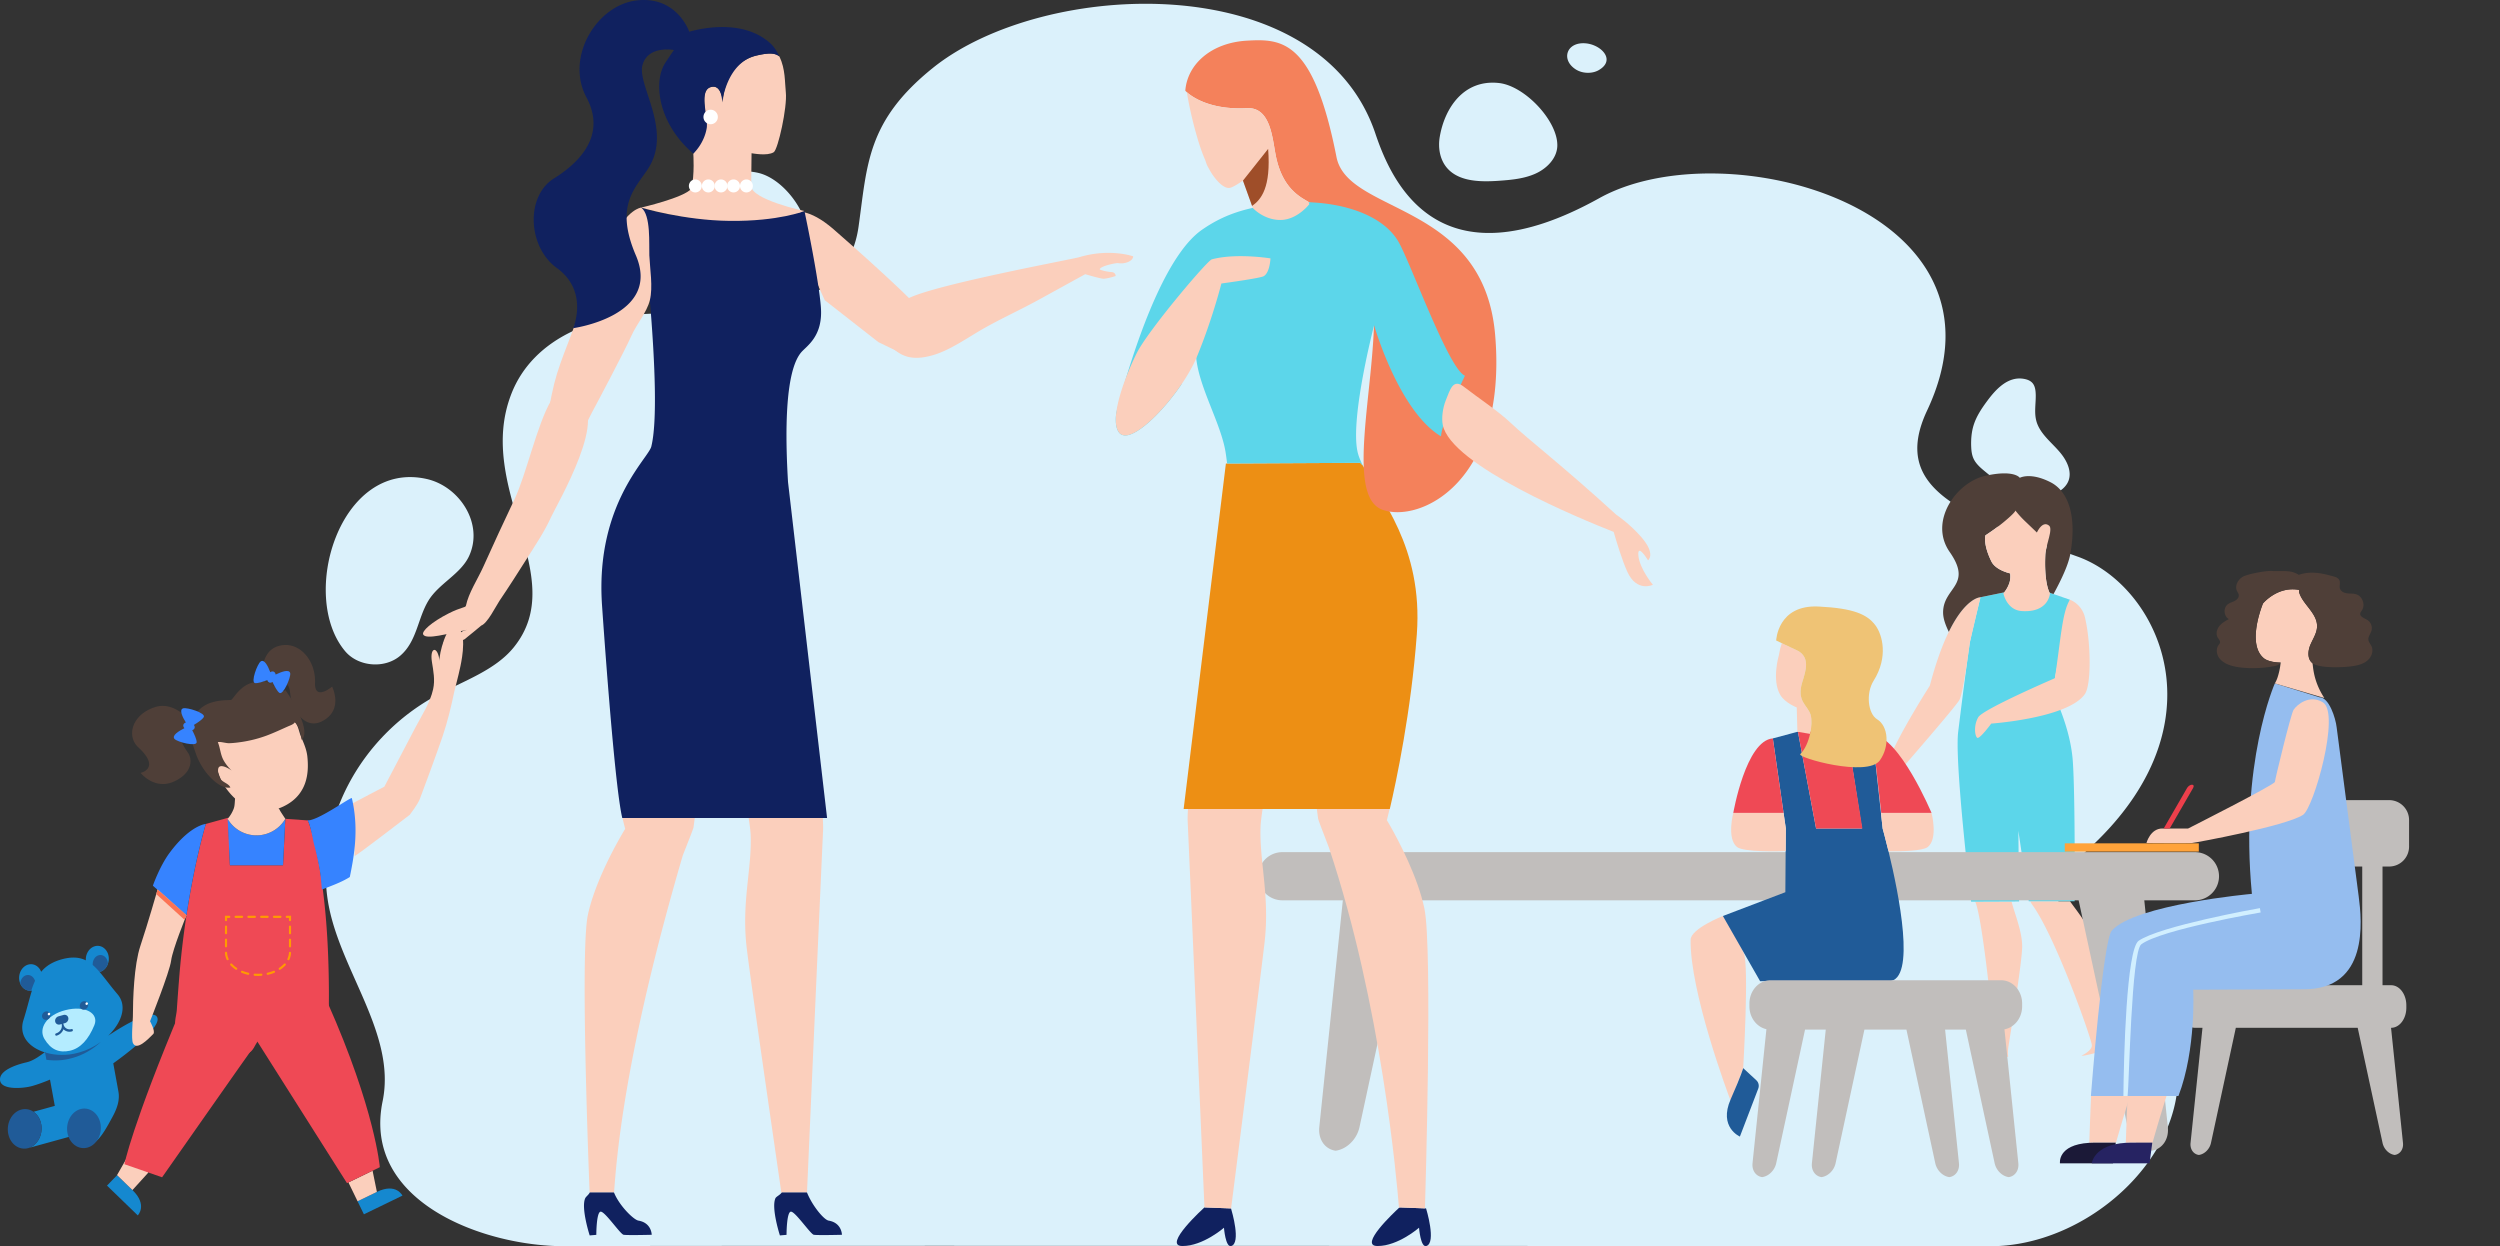 <svg xmlns="http://www.w3.org/2000/svg" width="660" height="329" viewBox="0 0 660 329">
    <rect x="0" y="0" width="660" height="329" fill="#333333" stroke="none"/>
    <defs>
        <linearGradient id="a" x1=".003%" x2="99.998%" y1="50%" y2="50%">
            <stop offset="0%" stop-color="#FBCFBC"/>
            <stop offset="100%" stop-color="#FBCFBC"/>
        </linearGradient>
        <linearGradient id="b" x1=".003%" x2="99.998%" y1="50%" y2="50%">
            <stop offset="0%" stop-color="#FBCFBC"/>
            <stop offset="100%" stop-color="#FBCFBC"/>
        </linearGradient>
        <linearGradient id="c" x1=".003%" x2="99.998%" y1="50%" y2="50%">
            <stop offset="0%" stop-color="#FBCFBC"/>
            <stop offset="100%" stop-color="#FBCFBC"/>
        </linearGradient>
        <linearGradient id="d" x1=".003%" x2="99.998%" y1="50%" y2="50%">
            <stop offset="0%" stop-color="#FBCFBC"/>
            <stop offset="100%" stop-color="#FBCFBC"/>
        </linearGradient>
        <linearGradient id="e" x1=".003%" x2="99.998%" y1="50%" y2="50%">
            <stop offset="0%" stop-color="#FBCFBC"/>
            <stop offset="100%" stop-color="#FBCFBC"/>
        </linearGradient>
        <linearGradient id="f" x1=".003%" x2="99.998%" y1="50%" y2="50%">
            <stop offset="0%" stop-color="#FBCFBC"/>
            <stop offset="100%" stop-color="#FBCFBC"/>
        </linearGradient>
        <linearGradient id="g" x1=".003%" x2="99.998%" y1="50%" y2="50%">
            <stop offset="0%" stop-color="#FBCFBC"/>
            <stop offset="100%" stop-color="#FBCFBC"/>
        </linearGradient>
        <linearGradient id="h" x1=".003%" x2="99.998%" y1="50%" y2="50%">
            <stop offset="0%" stop-color="#FBCFBC"/>
            <stop offset="100%" stop-color="#FBCFBC"/>
        </linearGradient>
        <linearGradient id="i" x1=".003%" x2="99.998%" y1="50%" y2="50%">
            <stop offset="0%" stop-color="#FBCFBC"/>
            <stop offset="100%" stop-color="#FBCFBC"/>
        </linearGradient>
        <linearGradient id="j" x1=".003%" x2="99.998%" y1="50%" y2="50%">
            <stop offset="0%" stop-color="#FBCFBC"/>
            <stop offset="100%" stop-color="#FBCFBC"/>
        </linearGradient>
        <linearGradient id="k" x1=".003%" x2="99.998%" y1="50%" y2="50%">
            <stop offset="0%" stop-color="#FBCFBC"/>
            <stop offset="100%" stop-color="#FBCFBC"/>
        </linearGradient>
        <linearGradient id="l" x1=".003%" x2="99.998%" y1="50%" y2="50%">
            <stop offset="0%" stop-color="#FBCFBC"/>
            <stop offset="100%" stop-color="#FBCFBC"/>
        </linearGradient>
        <linearGradient id="m" x1=".003%" x2="99.998%" y1="50%" y2="50%">
            <stop offset="0%" stop-color="#FBCFBC"/>
            <stop offset="100%" stop-color="#FBCFBC"/>
        </linearGradient>
        <linearGradient id="n" x1=".003%" x2="99.998%" y1="50%" y2="50%">
            <stop offset="0%" stop-color="#FBCFBC"/>
            <stop offset="100%" stop-color="#FBCFBC"/>
        </linearGradient>
        <linearGradient id="o" x1=".003%" x2="99.998%" y1="50%" y2="50%">
            <stop offset="0%" stop-color="#FBCFBC"/>
            <stop offset="100%" stop-color="#FBCFBC"/>
        </linearGradient>
        <linearGradient id="p" x1=".003%" x2="99.998%" y1="50%" y2="50%">
            <stop offset="0%" stop-color="#FBCFBC"/>
            <stop offset="100%" stop-color="#FBCFBC"/>
        </linearGradient>
        <linearGradient id="q" x1=".003%" x2="99.998%" y1="50%" y2="50%">
            <stop offset="0%" stop-color="#FBCFBC"/>
            <stop offset="100%" stop-color="#FBCFBC"/>
        </linearGradient>
        <linearGradient id="r" x1=".003%" x2="99.998%" y1="50%" y2="50%">
            <stop offset="0%" stop-color="#FBCFBC"/>
            <stop offset="100%" stop-color="#FBCFBC"/>
        </linearGradient>
        <linearGradient id="s" x1=".003%" x2="99.998%" y1="50%" y2="50%">
            <stop offset="0%" stop-color="#FBCFBC"/>
            <stop offset="100%" stop-color="#FBCFBC"/>
        </linearGradient>
        <linearGradient id="t" x1=".003%" x2="99.998%" y1="50%" y2="50%">
            <stop offset="0%" stop-color="#FBCFBC"/>
            <stop offset="100%" stop-color="#FBCFBC"/>
        </linearGradient>
        <linearGradient id="u" x1=".003%" x2="99.998%" y1="50%" y2="50%">
            <stop offset="0%" stop-color="#FBCFBC"/>
            <stop offset="100%" stop-color="#FBCFBC"/>
        </linearGradient>
        <linearGradient id="v" x1=".003%" x2="99.998%" y1="50%" y2="50%">
            <stop offset="0%" stop-color="#FBCFBC"/>
            <stop offset="100%" stop-color="#FBCFBC"/>
        </linearGradient>
        <linearGradient id="w" x1=".003%" x2="99.998%" y1="50%" y2="50%">
            <stop offset="0%" stop-color="#FBCFBC"/>
            <stop offset="100%" stop-color="#FBCFBC"/>
        </linearGradient>
        <linearGradient id="x" x1=".003%" x2="99.998%" y1="50%" y2="50%">
            <stop offset="0%" stop-color="#FBCFBC"/>
            <stop offset="100%" stop-color="#FBCFBC"/>
        </linearGradient>
        <linearGradient id="y" x1=".003%" x2="99.998%" y1="50%" y2="50%">
            <stop offset="0%" stop-color="#FBCFBC"/>
            <stop offset="100%" stop-color="#FBCFBC"/>
        </linearGradient>
        <linearGradient id="z" x1=".003%" x2="99.998%" y1="50%" y2="50%">
            <stop offset="0%" stop-color="#FBCFBC"/>
            <stop offset="100%" stop-color="#FBCFBC"/>
        </linearGradient>
        <linearGradient id="A" x1=".003%" x2="99.998%" y1="50%" y2="50%">
            <stop offset="0%" stop-color="#FBCFBC"/>
            <stop offset="100%" stop-color="#FBCFBC"/>
        </linearGradient>
        <linearGradient id="B" x1=".003%" x2="99.998%" y1="50%" y2="50%">
            <stop offset="0%" stop-color="#FBCFBC"/>
            <stop offset="100%" stop-color="#FBCFBC"/>
        </linearGradient>
        <linearGradient id="C" x1=".003%" x2="99.998%" y1="50%" y2="50%">
            <stop offset="0%" stop-color="#FBCFBC"/>
            <stop offset="100%" stop-color="#FBCFBC"/>
        </linearGradient>
        <linearGradient id="D" x1=".003%" x2="99.998%" y1="50%" y2="50%">
            <stop offset="0%" stop-color="#FBCFBC"/>
            <stop offset="100%" stop-color="#FBCFBC"/>
        </linearGradient>
        <linearGradient id="E" x1=".003%" x2="99.998%" y1="50%" y2="50%">
            <stop offset="0%" stop-color="#FBCFBC"/>
            <stop offset="100%" stop-color="#FBCFBC"/>
        </linearGradient>
    </defs>
    <g fill="none" fill-rule="evenodd">
        <path fill="#DBF1FB" d="M105.63 173.138c-4.097 3.466-11.034 2.892-14.491-1.196-12.325-14.578-1.434-50.676 21.524-45.484 8.61 1.948 15.085 11.746 11.198 20.287-2.185 4.801-7.983 7.276-10.747 11.81-2.856 4.689-3.053 10.835-7.485 14.583m438.97-52.73c1.33 1.883 2.293 4.297 1.505 6.458-.56 1.54-1.93 2.68-3.432 3.362-3.141 1.428-6.876 1.09-10.08-.192-3.203-1.283-5.97-3.428-8.62-5.622-1.166-.965-2.355-1.993-2.974-3.367-.446-.99-.564-2.091-.605-3.174-.069-1.893.081-3.809.644-5.62.738-2.372 2.154-4.477 3.642-6.477 2.22-2.986 5.4-6.478 9.589-5.762 2.558.438 3.12 1.88 3.168 4.249.052 2.613-.571 5.143.425 7.682 1.312 3.344 4.695 5.573 6.737 8.463M422.042 18.528c-1.17.667-2.671.842-4.048.574a5.764 5.764 0 0 1-1.995-.779c-4-2.56-2.444-7.334 2.642-6.88 4.102.367 8.045 4.44 3.4 7.085m-10.922 20.23c-.197 3.074-2.713 5.691-5.679 7.049-2.964 1.357-6.338 1.68-9.632 1.912-4.756.338-10.2.294-13.428-2.98-2.226-2.258-2.8-5.603-2.282-8.63 1.297-7.597 6.327-15.217 15.632-14.19 6.948.766 15.806 10.32 15.389 16.838m-211.03 6.863c-11.87-2.649-15.65 9.634-15.215 18.375.084 1.702.185 3.46.984 4.982 1.132 2.156 3.504 3.482 5.916 4.17 3.907 1.114 8.115.85 12.097.017 2.538-.531 5.14-1.354 6.94-3.152 7.277-7.262-1.866-22.416-10.722-24.392m-50.488 283.377c-21.723.21-54.076-11.675-48.591-38.266 3.716-18.023-11.691-34.946-14.483-53.102-3.218-20.921 8.545-43.095 28.636-53.984 7.158-3.878 15.514-6.646 20.446-12.72 15.21-18.729-10.375-41.991-.583-67.013 5.623-14.367 22.241-22.364 44.33-20.992 22.683 1.41 44.433-2.728 47.297-23.045 2.315-16.424 2.155-27.908 19.654-41.966 29.246-23.497 102.02-26.621 116.8 17.369 4.282 12.743 16.582 40.679 59.12 17.028 33.122-18.414 111.584 2.839 86.538 56.053-9.875 20.98 9.527 27.754 39.739 38.591 22.539 8.084 41.441 48.714-4.766 83.524-6.617 4.985 8.879 19.165 15.331 24.322 37.178 29.715 2.196 73.387-32.66 74.201 0 0-355.085-.215-376.808 0"/>
        <path fill="url(#a)" d="M556.205 277.136c-.501.15-5.067 1.5-6.377 1.57a11.19 11.19 0 0 0-.364.025c1.22-.616 2.86-1.664 2.786-2.806-.12-1.779-9.23-27.612-15.388-36.588a27.78 27.78 0 0 0-.35-.496 6.694 6.694 0 0 1-.529-.903h10.499c.164.233.34.478.525.73l.493.669c1.746 2.36 3.99 5.347 4.827 8.233 1.149 3.958 2.743 24.117 3.19 27.035.158 1.033.42 1.876.688 2.531"/>
        <path fill="url(#b)" d="M530.218 276.393a9.978 9.978 0 0 0-.06 2.591c-.569.052-5.725.51-7.108.332-.132-.015-.26-.03-.387-.043 1.458-.37 3.483-1.082 3.754-2.209.397-1.654-2.529-30.483-4.526-37.727-.068-.25-.136-.473-.202-.67a4.755 4.755 0 0 0-.255-.622l-.004-.012 9.626-.034c.048.211.109.434.174.668.059.214.125.439.194.67.872 2.902 2.447 7.094 2.432 10.557-.02 4.066-3.208 23.577-3.638 26.499"/>
        <path fill="#5CD6EA" d="M547.707 237.939h-12.114l-2.744-18.614.188 18.666-1.642.008-8.454.035-2.567.011s-1.636-13.64-2.69-26.128a539.47 539.47 0 0 1-.267-3.305c-.513-6.698-.79-12.647-.46-15.376a2008.764 2008.764 0 0 1 2.322-18.196v-.001c.383-2.877.685-5.055.789-5.564v-.009c.602-2.931 2.55-10.86 2.76-11.717l.014-.054.003-.014.002-.008 6.27-1.29.254-.053h11.314l.407.14 1.035.36 4.34 1.503-4.551 23.69-.11.58s.25.477.646 1.326a59.41 59.41 0 0 1 1.877 4.52c1.253 3.398 2.569 7.909 2.892 12.496.66 9.336.486 36.994.486 36.994"/>
        <path fill="url(#c)" d="M550.417 183.22c-4.408 6.388-24.731 7.809-24.731 7.809s-1.311 1.794-2.4 2.91c-.567.579-1.071.974-1.302.84a.594.594 0 0 1-.085-.079c-.001-.003-.005-.005-.005-.007-.569-.665-.84-3.265.368-5.34 1.25-2.146 20.226-10.304 20.226-10.304 1.558-10.326 1.937-17.538 3.978-20.716 0 0 1.381.47 2.557 1.858a6.697 6.697 0 0 1 1.411 2.827c1.598 6.75 1.685 17.735-.017 20.202"/>
        <path fill="url(#d)" d="M522.847 157.673l-.001.008-.005.014-.012.054-2.76 11.717-.001.01a298.15 298.15 0 0 1-.79 5.563c-.597 3.948-1.408 8.713-1.979 9.724a6.124 6.124 0 0 1-.355.525c-2.344 3.206-13.833 16.419-13.833 16.419v6.61s-3.158.485-4.182 0c-2.155-1.018-.841-6.215-.287-7.66 2.595-6.79 10.829-19.636 10.829-19.636 1.643-6.267 3.366-10.852 5.009-14.206 4.484-9.158 8.367-9.142 8.367-9.142"/>
        <path fill="#4F3F38" d="M546.56 146.266c-.472 2.646-2.159 6.405-4.433 10.564l-1.035-.36c-.339-.646-1.42-3.258-1.13-9.91.117-2.664 2.114-6.861 1-7.789-1.776-1.473-3.22 1.813-3.22 1.813s-1.433-1.382-3.074-2.942c-1.638-1.56-2.595-2.867-2.595-2.867 0 .038-.018.514-3.174 3.118-2.1 1.734-4.75 3.447-4.75 3.447s-.68 2.303 1.59 6.9c1.145 2.321 4.933 3.134 4.933 3.134s.208 1.225-.175 2.45a8.059 8.059 0 0 1-1.38 2.558l-6.27 1.291s-3.883-.017-8.367 9.142c-.802-1.71-1.53-3.46-1.502-5.248.102-6.57 7.89-7.021 1.742-15.841-5.604-8.039 1.715-18.4 9.396-20.11 7.68-1.711 9.111.529 9.111.529s2.742-1.556 8.072 1.144c4.877 2.471 7.003 9.165 5.26 18.977"/>
        <path fill="url(#e)" d="M541.092 156.47c.062.118.1.17.1.17s-.273 5.162-7.448 4.681c-4.007-.268-4.85-4.68-4.85-4.68s.086-.092.223-.259a8.064 8.064 0 0 0 1.38-2.558c.383-1.225.174-2.45.174-2.45s-3.787-.813-4.931-3.134c-2.27-4.598-1.591-6.9-1.591-6.9s2.65-1.713 4.75-3.447c3.156-2.604 3.174-3.08 3.174-3.118 0 0 .957 1.306 2.596 2.867 1.64 1.56 3.072 2.942 3.072 2.942s1.445-3.286 3.221-1.813c1.114.928-.884 5.126-1 7.789-.29 6.652.791 9.264 1.13 9.91"/>
        <path fill="#C1BEBC" d="M585.822 231.325a6.349 6.349 0 0 1-1.863 4.499 6.347 6.347 0 0 1-4.498 1.862h-13.369l6.218 59.875c.001.012.002.02.001.033.325 3.235-1.523 5.805-4.31 6.195-2.917-.39-5.583-2.96-6.297-6.195l-12.946-59.908H371.845l-12.947 59.908c-.715 3.235-3.382 5.805-6.296 6.195-2.788-.39-4.635-2.96-4.311-6.195a.066.066 0 0 1 .001-.033l6.216-59.875h-15.97a6.362 6.362 0 0 1-4.497-10.858 6.34 6.34 0 0 1 4.497-1.863H579.46a6.36 6.36 0 0 1 6.36 6.36"/>
        <path fill="#C1BEBC" d="M604.933 260.099h18.697v-31.335h-18.697v31.335zm25.802-31.335a5.26 5.26 0 0 0 5.26-5.26v-7.008a5.261 5.261 0 0 0-5.26-5.262h-31.387a5.26 5.26 0 0 0-5.26 5.262v7.007a5.26 5.26 0 0 0 5.26 5.26h.23V260.1H579.53c-2.22 0-4.019 2.372-4.019 5.305v.633c0 2.932 1.8 5.305 4.019 5.305h1.926l-3.152 30.398c-.002.007-.003.011-.002.017-.164 1.647.774 2.956 2.191 3.155 1.482-.2 2.836-1.508 3.2-3.155l6.564-30.415h32.176l6.565 30.415c.363 1.647 1.717 2.956 3.199 3.155 1.416-.2 2.356-1.508 2.191-3.155.002-.006 0-.01 0-.017l-3.153-30.398h.019c2.22 0 4.018-2.373 4.018-5.305v-.633c0-2.933-1.798-5.305-4.018-5.305h-2.269v-31.335h1.75z"/>
        <path fill="url(#f)" d="M568.147 302.09l.056-.43c-.63.001-2.134.001-5.412-.003h-.018c-.546 0-1.064.016-1.556.046.107-3.314.262-7.637.473-12.357h10.27a444.048 444.048 0 0 0-3.813 12.745"/>
        <path fill="url(#g)" d="M558.505 302.08l.056-.42c-.631.001-2.135.001-5.413-.003h-.018c-.546 0-1.066.016-1.557.046.108-3.314.264-7.637.474-12.356h10.27a443.762 443.762 0 0 0-3.812 12.734"/>
        <path fill="#1B1937" d="M558.56 301.66l-.055.42-.035.267-.634 4.775h-14.003s-.766-4.894 7.74-5.42c.491-.03 1.01-.045 1.557-.045h.018c3.278.004 4.782.004 5.413.003"/>
        <path fill="#262362" d="M568.203 301.66l-.056.431-.035.256-.634 4.775h-15.246s.478-4.896 8.985-5.42c.492-.03 1.01-.045 1.556-.045h.018c3.278.004 4.782.004 5.412.003"/>
        <path fill="#95BDEF" d="M594.501 235.977s-30.875 2.789-36.994 9.706c-2.35 2.657-5.51 43.664-5.51 43.664h23.112c4.74-12.373 3.896-28.069 3.896-28.069l29.228-.106c17.166 0 15.31-18.017 14.466-24.491l-5.82-44.643c-.284-2.522-2.02-7.96-4.557-7.96l-11.763-3.666s-9.355 21.016-6.058 55.565"/>
        <path fill="#D1EFFF" d="M596.81 240.892c-.263.044-26.238 4.488-31.505 8.403-2.632 1.958-3.204 36.812-3.615 40.051h-1.116c.1-10.177.794-38.755 4.036-40.986 5.635-3.878 30.925-8.434 32.005-8.617l.194 1.149z"/>
        <path fill="url(#h)" d="M613.215 185.393c4.744 2.807-2.394 27.893-5.223 29.734-4.58 2.981-28.365 7.332-29.3 7.424-.936.091-12.027 0-12.027 0s1.013-3.85 4.22-3.827c1.282.01 6.78 0 6.78 0s22.853-11.568 22.905-12.301c.053-.733 4.227-18.01 4.948-19.058 1.008-1.466 4.215-4.032 7.697-1.972"/>
        <path fill="#ED3F4B" d="M572.803 218.727l6.189-10.718c.272-.471.137-.853-.302-.853s-1.016.382-1.288.853l-6.188 10.718h1.59z"/>
        <path fill="#FFA33A" d="M545.1 224.827h35.386v-2.187h-35.385z"/>
        <path fill="url(#i)" d="M600.559 180.412c.183-.31.348-.634.491-.976.085-.197.161-.395.227-.603.377-1.15.674-2.462.813-3.908v-.005a12.671 12.671 0 0 1-2.464-.29l-.006-.002c-.835-.193-1.517-.48-1.973-.855-4.038-3.336-1.31-11.727-.224-14.455 0 0 3.564-4.347 8.978-3.67.153.018.3.043.442.065l.106.02c-.003.157-.009.314-.015.473.774 3.209 4.855 5.61 4.77 9.193-.001.056-.005.112-.007.169-.1 1.7-1.141 3.177-1.788 4.754-.65 1.574-.787 3.664.547 4.724.252.2-.052 4.358 3.172 9.225l-13.069-3.86z"/>
        <path fill="#4F3F38" d="M625.096 174.295c-1.005.903-2.366 1.299-3.698 1.52-2.405.397-6.846.52-9.217-.044a7.113 7.113 0 0 1-.883-.262 3.085 3.085 0 0 1-.842-.463c-1.334-1.06-1.196-3.15-.547-4.725.646-1.575 1.688-3.053 1.787-4.753.004-.057.007-.114.007-.169.085-3.584-3.995-5.984-4.77-9.193.007-.16.013-.316.016-.473l-.105-.02c-.143-.023-.29-.047-.442-.065-5.416-.678-8.98 3.669-8.98 3.669-1.085 2.728-3.813 11.12.226 14.455.455.377 1.136.663 1.972.855l.006.003c.569.204 1.305.257 2.464.29v.005a2.16 2.16 0 0 1-.437.462c-.49.377-1.134.448-1.739.56-3.664.678-8.905.649-11.715-.522-1.006-.42-1.958-1.064-2.515-2-.555-.938-.638-2.204-.003-3.09.15-.211.345-.411.398-.666.108-.498-.342-.92-.6-1.357-.545-.917-.262-2.138.392-2.977.653-.84 1.607-1.38 2.535-1.898-1.342-.755-1.505-2.956-.283-3.899.54-.418 1.232-.577 1.834-.895.605-.317 1.171-.916 1.075-1.592-.053-.384-.31-.706-.473-1.056-.638-1.387.311-3.088 1.663-3.793 1.351-.704 6.009-1.56 7.531-1.465 2.613.168 4.94-.406 7.133 1.028 3.38-1.225 6.778-.238 9.258.434.597.162 1.235.447 1.476 1.015.286.67-.087 1.465.123 2.16.235.774 1.107 1.166 1.908 1.267.802.098 1.634.006 2.403.253 1.664.537 2.456 2.832 1.472 4.277-.155.23-.352.447-.41.719-.198.917 1.086 1.305 1.885 1.8.91.56 1.373 1.755 1.079 2.783-.24.842-.925 1.588-.818 2.453.08.636.569 1.133.833 1.713.556 1.233.007 2.752-1 3.656"/>
        <path fill="url(#j)" d="M460.201 281.984s1.61-27.22.138-30.41c-1.953-4.235-5.498-9.751-5.498-9.751s-8.48 3.338-8.521 6.276c-.193 13.684 9.782 40.46 10.578 42.526l3.303-8.64z"/>
        <path fill="#205B98" d="M460.201 281.984l3.463 3.2c.606.56.81 1.432.515 2.203l-4.848 12.665s-5.693-2.433-2.433-9.842c2.92-6.636 3.303-8.226 3.303-8.226M498.672 259.033c-8.094.23-34.002 0-34.002 0l-9.829-17.21 16.492-6.28.09-12.233.035-4.577-.594-4.123-2.831-19.675 6.61-1.772 4.8 25.57h12.097l-3.99-25.57 6.874 1.772 2.178 19.988.416 3.81s.675 2.396 1.555 6.02c2.717 11.189 7.375 34.074.1 34.28"/>
        <path fill="#EF4955" d="M468.032 194.935c-7.144.563-10.442 19.675-10.442 19.675h13.27l-2.828-19.675zM474.643 193.164h12.906l4.13 25.57h-12.237zM494.31 193.88c7.143.563 15.611 20.73 15.611 20.73h-13.269l-2.342-20.73z"/>
        <path fill="url(#k)" d="M471.458 218.733l-.035 5.957c-1.581.085-11.146.318-12.866-1.093-2.75-2.254-.967-8.987-.967-8.987h13.274l.594 4.123z"/>
        <path fill="url(#l)" d="M508.955 223.597c-1.283 1.054-6.94 1.19-10.382 1.157-.88-3.624-1.555-6.021-1.555-6.021l-.416-3.81.046-.313h13.274s1.782 6.733-.967 8.987"/>
        <path fill="url(#m)" d="M477.858 193.746l-3.344-.567-.173-6.414s-3.093-1.177-4.35-3.308c-2.299-3.907-.39-10.38-.39-10.38.2-1.23.468-2.317.795-3.274l4.444 2.111c2.962 1.869 1.929 5.089.994 8.058-1.656 5.248 1.399 6.148 2.156 8.721.363 1.232.295 3.147-.132 5.053"/>
        <path fill="#EFC375" d="M496.27 200.755c-3.262 4.519-21.971-.742-20.992-1.687 1.226-1.18 2.115-3.248 2.58-5.322.427-1.906.496-3.82.132-5.053-.757-2.573-3.812-3.473-2.156-8.721.935-2.97 1.968-6.189-.994-8.058l-4.443-2.111-1.486-.706s.35-9.508 11.207-8.973c9.273.456 12.88 2.086 15.032 5.02 1.78 2.43 3.436 8.278-.508 14.56-2.118 3.374-1.48 8.734.91 10.183 2.98 1.808 3.393 7.162.717 10.868"/>
        <path fill="#C1BEBC" d="M529.176 271.74l3.666 35.344a.044.044 0 0 1 0 .019c.192 1.91-.896 3.427-2.54 3.657-1.716-.23-3.288-1.748-3.71-3.657l-7.614-35.283h-5.47l3.656 35.264a.053.053 0 0 1 .001.019c.19 1.91-.897 3.427-2.54 3.657-1.718-.23-3.289-1.748-3.71-3.657L503.3 271.82h-11.093l-7.614 35.283c-.421 1.91-1.991 3.427-3.71 3.657-1.642-.23-2.731-1.748-2.54-3.657a.044.044 0 0 1 0-.02l3.658-35.263h-5.47l-7.615 35.283c-.421 1.91-1.993 3.427-3.71 3.657-1.643-.23-2.73-1.748-2.54-3.657-.002-.007 0-.013.001-.02l3.667-35.379c-2.558-.556-4.487-3.046-4.487-6.032v-.736c0-3.401 2.495-6.15 5.571-6.15h60.857c3.077 0 5.57 2.749 5.57 6.15v.736c0 3.056-2.02 5.592-4.67 6.068"/>
        <path fill="#10215F" d="M325.041 328.95c-1.512.442-1.914-4.83-1.914-4.83s-5.496 4.83-10.958 4.83c-5.463 0 5.805-10.195 5.805-10.195l7.014.269.016.056c.23.76 2.67 9.102.037 9.87"/>
        <path fill="url(#n)" d="M333.825 248.99c-1.407 11.905-8.333 66.27-8.822 70.09a.679.679 0 0 0-.015-.056l-7.014-.27s-2.841-66.05-4.357-100.353l-.07-1.604c-.048-1.073.035-2.152.072-3.22h19.71a62.414 62.414 0 0 0-.431 3.22c-.06.58-.098 1.1-.116 1.553l-.002.056c-.308 9.121 2.504 18.243 1.045 30.583"/>
        <path fill="#10215F" d="M376.539 328.95c-1.514.442-1.914-4.83-1.914-4.83s-5.497 4.83-10.958 4.83c-5.104 0 4.392-8.896 5.662-10.066l.14-.129 6.72.257.294.012s2.814 9.12.056 9.925"/>
        <path fill="url(#o)" d="M376.189 319.013l-6.72-.258-.14.129c-.553-7.09-4.597-53.602-18.484-95.093-.057-.167-1.268-3.28-2.099-5.484-.421-1.123-.745-2.011-.764-2.16-.1-.74-.223-1.7-.367-2.837h19.302c-.483 2.073-.78 3.219-.78 3.219s.385.63 1.005 1.73c2.152 3.817 7.168 13.296 8.907 21.627 2.193 10.514.22 76.46.14 79.127"/>
        <path fill="#ED8F14" d="M374.044 167.436c-1.501 20.43-5.45 38.917-7.136 46.14h-54.426l11.155-91.21.318-.002 35.15-.177s.252.252.696.73c4.347 8.578 15.947 21.33 14.243 44.519"/>
        <path fill="#F4815B" d="M364.867 134.533c-9.703-3.686-1.886-32.254-2.101-52.22-.2-18.527-5.166-21.759-16.009-28.222-.843-.5-1.722-1.026-2.639-1.576-4.086-2.458-6.147-6.214-7.183-10.822-1.034-4.608-1.229-13.485-7.79-13.138-9.589.507-14.392-2.952-15.785-4.183a5.577 5.577 0 0 1-.44-.425c.538-7.065 6.935-12.671 16.234-13.209 9.299-.533 17.582-.307 23.678 30.718 2.998 15.255 38.918 11.673 41.89 47 3.291 39.129-20.151 49.763-29.855 46.077"/>
        <path fill="url(#p)" d="M347.013 54.973s-3.654 4.761-8.747 4.761-6.812-2.61-6.812-2.61l-.433-1.306-.883-2.676c-.202-.608-2.01-5.452-1.997-5.46-.247.138-2.627 1.86-3.6 1.937-1.868.147-3.977-2.855-4.35-3.382-.518-.73-.93-1.521-1.364-2.301-.348-.625-.468-1.267-.75-1.917-.744-1.713-1.336-3.48-1.872-5.268a105.219 105.219 0 0 1-2.791-11.867c-.03-.17-.049-.34-.054-.512 1.393 1.232 6.196 4.69 15.785 4.183 6.561-.347 6.755 8.53 7.79 13.138 1.035 4.608 3.097 8.365 7.184 10.822.916.55 1.795 1.076 2.638 1.576l.08.277.176.605"/>
        <path fill="#9F4E29" d="M330.544 54.367l-2.403-6.685 6.647-8.379c.788 10.226-1.847 13.387-4.244 15.064"/>
        <path fill="#5CD6EA" d="M386.74 99.19c-1.564 3.327-3.599 7.756-4.958 11.13-.875 2.172-1.255 3.745-1.36 4.877-11.189-6.704-17.659-29.314-17.659-29.314s-6.317 24.218-4.395 33.265c.038.185.082.364.127.536.272 1.014.726 2.084 1.306 3.232-.445-.477-.696-.73-.696-.73l-35.151.177c-.1-.938-.233-1.917-.392-2.924-.922-5.853-4.596-12.854-6.571-19.372-.57-1.882-.998-3.724-1.178-5.487a16.55 16.55 0 0 1-.086-2.26c.11-3.248.223-5.292.326-6.56-.881 2.807-2.438 9.085-4.195 15.793-4.036 5.918-9.488 11.558-13.152 13.033a5.517 5.517 0 0 1-.94.293l-.007.001c-.15.033-.297.055-.438.065-.122.01-.24.015-.353.01-.61-.019-1.118-.245-1.497-.712-.891-1.098-1.062-2.992-.783-5.258.696-2.66 1.64-6.089 2.807-9.906 0-.004.002-.005.003-.008 4.19-13.72 11.233-32.442 19.821-38.407 4.06-2.82 8.089-4.594 13.393-5.783 0 0 2.852 3.192 7.3 3.192s7.64-4.158 7.64-4.158l-.153-.529c10.444.389 19.952 3.887 23.732 10.497 3.221 5.632 13.18 33.486 17.51 35.307"/>
        <path fill="url(#q)" d="M381.7 105.649c-.845 2.116-1.155 4.72-.82 6.475 2.057 10.777 36.74 25.001 45.129 28.295.691 2.392 2.226 7.495 3.596 10.51 2.515 5.537 6.756 3.454 6.756 3.454s-3.499-4.202-3.826-7.698c-.328-3.496 2.548 1.236 2.548 1.236s2.165-1.598-1.787-6.145c-3.065-3.528-6.586-5.893-6.588-5.885-14.975-13.647-22.875-19.522-27.92-24.29-3.321-3.136-8.746-6.704-12.35-9.518-2.82-2.204-3.596.71-4.737 3.566"/>
        <path fill="url(#r)" d="M335.401 68.212s-.005.137-.024.365c-.081.963-.42 3.555-1.757 4.335-.965.562-11.171 1.93-11.171 1.93s-1.4 5.564-3.89 12.599a139.106 139.106 0 0 1-2.566 6.716c-.058.139-.118.28-.18.423-.958 2.204-2.343 4.612-3.956 6.974-4.035 5.917-9.487 11.557-13.15 13.032a5.53 5.53 0 0 1-.942.293l-.006.002a3.246 3.246 0 0 1-.791.075c-.61-.02-1.117-.246-1.496-.713-.892-1.098-1.064-2.992-.784-5.258.365-2.977 1.506-6.6 2.807-9.906 0-.004.002-.005.003-.008a72.356 72.356 0 0 1 2.616-5.88c3.011-5.988 18.58-24.39 19.803-24.721 6.421-1.733 15.484-.258 15.484-.258"/>
        <path fill="url(#s)" d="M231.904 90.33l7.47 3.614c3.866.843 3.336-2.327 7-4.336.333-1.689.234-3.227-.502-4.47-2.37-4-21.263-20.676-25.842-24.639-6.614-5.722-10.176-4.536-10.176-4.536-1.687 2.936 7.885 23.293 7.885 23.293l14.165 11.075z"/>
        <path fill="#10215F" d="M205.894 326.149l1.751-.149s0-6.125 1.169-6.125c1.171 0 5.182 5.986 6.046 6.11 1.168.164 7.408 0 7.408 0s0-3.155-3.51-3.744c-1.235-.21-4.28-3.864-5.711-7.412l-.031-.075h-6.633a.85.85 0 0 1-.097.182c-.366.517-1.384.993-1.566 1.393-1.17 2.562 1.174 9.82 1.174 9.82M155.676 326.15l1.75-.148s0-6.125 1.17-6.125 5.182 5.985 6.045 6.107c1.169.166 7.409 0 7.409 0s0-3.153-3.51-3.743c-1.23-.208-4.97-3.831-6.426-7.362a5.541 5.541 0 0 1-.051-.125h-6.34c-.017.048-.04.096-.065.143-.278.534-.97 1.024-1.156 1.433-1.17 2.561 1.174 9.82 1.174 9.82"/>
        <path fill="url(#t)" d="M197.147 250.388c1.222 10.108 7.294 51.688 9.139 64.548a.852.852 0 0 0 .097-.183h6.633l.031.076c.52-11.834 2.295-52.137 3.605-81.424.053-1.17.103-2.325.155-3.459.147-3.29.287-6.413.418-9.3.022-.527.047-1.047.071-1.56l.003-.092c.039-1.013-.042-2.03-.075-3.04H197.64c.183 1.134.323 2.156.42 3.04.002.031.007.061.01.092.058.565.096 1.069.114 1.512l.001.053c.122 3.527-.244 7.055-.643 10.778-.12 1.136-.244 2.29-.36 3.47-.447 4.671-.731 9.719-.035 15.489"/>
        <path fill="url(#u)" d="M155.658 314.897c.025-.048.048-.095.065-.144h6.34c.016.042.033.085.051.127.677-9.838 2.79-34.13 15.293-79.07a720.84 720.84 0 0 1 2.832-9.923c.048-.166 1.26-3.19 2.084-5.33.24-.63.451-1.18.587-1.563.101-.286.166-.477.172-.54.092-.662.202-1.506.33-2.498h-19.079c.445 1.85.714 2.87.714 2.87l-.104.168c-.152.25-.468.77-.894 1.515-1.376 2.386-3.93 7.05-6.034 12.235-.461 1.136-.901 2.291-1.302 3.456h-.002c-.615 1.788-1.139 3.588-1.512 5.337-1.91 8.956-.077 59.284.46 73.36"/>
        <path fill="#10215F" d="M158.83 157.897c.027.642.062 1.294.108 1.953 1.381 19.876 3.667 49.08 5.341 56.106h54.071l-8.746-75.219-.39-3.362-1.176-10.106c-1.438-24.07 1.244-31.617 3.478-34.25l.006-.005c.723-.851 2.159-1.896 3.343-3.684 1.2-1.806 2.146-4.368 1.845-8.255-.561-7.298-3.904-23.328-4.283-25.13-.025-.11-.036-.166-.036-.166l-.022.005c-.537.117-10.31 2.244-19.698 2.237-8.44-.006-16.594-1.161-23.598-3.22 0 0 6.137 49.906 2.873 63.075-.544 2.195-7.342 8.582-10.954 21a54.664 54.664 0 0 0-.866 3.39c-.817 3.682-1.33 7.825-1.354 12.467-.007 1.03.012 2.084.058 3.164"/>
        <path fill="#FC7354" d="M188.787 115.327l.047.088a2.558 2.558 0 0 0-.043-.088h-.004z"/>
        <path fill="url(#v)" d="M147.017 98.762c-1.855 6.072-4.474 19.57.103 21.007 3.958 1.244 7.501-7.81 9.1-10.765 1.718-3.176 8.834-16.654 10.477-20.372 1.336-3.028 4.081-6.177 4.864-9.376.855-3.488.016-8.295-.137-11.84-.119-2.77.474-10.697-2.158-12.614 0 0-3.736.37-7.443 8.29-4.087 8.737-8.29 17.578-11.558 26.659-.626 1.742-2.095 5.235-3.248 9.011"/>
        <path fill="url(#w)" d="M122.647 168.76c.648-.479 4.293-3.515 4.382-3.591-.01.002-.04.01-.084.024 1.722-.513 3.967-5.18 4.895-6.547 2.467-3.64 4.833-7.348 7.183-11.064 2.286-3.613 4.712-7.194 6.448-11.051 1.282-2.847 16.627-29.006 6.064-30.663-3.134-.49-4.849-2.141-6.09-.034-3.648 6.197-6.541 19.537-9.624 25.985-2.838 5.938-5.571 11.927-8.285 17.923-1.416 3.129-3.837 6.79-4.533 10.18-.1.512-1.258.342-4.542 2.007-4.549 2.306-7.238 4.752-6.727 5.605.84 1.407 6.329-.255 11.532-1.26-.886.264-1.504.456-1.227.395.743-.162-3.23 1.786-3.946 2.149-1.714.873-.89 1.733-.89 1.733s4.786-1.305 5.444-1.79"/>
        <path fill="url(#x)" d="M293.35 71.82a4.33 4.33 0 0 1-.348-.03c-.947-.113-2.729-.508-2.67-.728.224-.82 4.305-1.7 4.893-1.595 1.225.223 2.732-.145 3.472-.865.273-.266.443-.581.454-.932 0 0-6.131-2.19-14.202.22-2.002.6-40.838 7.728-45.844 11.295-3.168 2.259-7.687 8.973-3.039 13.046 3.073 2.692 6.38 2.575 9.913 1.623 4.737-1.275 9.558-4.796 13.846-7.214 4.702-2.652 9.619-4.881 14.335-7.47 6.75-3.705 12.336-6.785 12.336-6.785s3.86 1.154 4.767 1.197c.57.026 1.726-.264 2.5-.481.452-.129.773-.23.773-.23s.038-1.013-1.186-1.052"/>
        <path fill="url(#y)" d="M169.266 54.801s11.207 3.388 23.405 3.516c12.965.136 19.688-2.606 19.688-2.606s-14.104-3.024-14.045-6.663l.04-3.524.054-4.918.002-.147h.004c.175 0 4.118.813 5.85-.273 1.132-.709 3.61-11.911 3.195-15.783-.293-2.723-.08-6.118-1.68-9.466-1.067-.953-2.738-1.08-6.066-.276-8.9 2.155-8.9 12.363-8.9 12.363s-.173-5.02-3.264-4.003c-3.091 1.02-.825 7.216-1.271 9.905-.692 4.165-3.247 7.624-3.247 7.624s.394 5.56-.507 9.252c-1.882 2.386-13.258 5-13.258 5"/>
        <path fill="#10215F" d="M205.782 14.939c-1.071-.956-2.732-1.045-6.068-.277-7.945 1.827-9.049 12.363-9.049 12.363s-.025-5.021-3.116-4.002c-3.092 1.02-.529 8.104-.975 10.79-.691 4.168-3.543 6.738-3.543 6.738-.131-.114-.264-.228-.395-.345 0 0 0-.002-.003-.003a29.204 29.204 0 0 1-1.589-1.52c-7.575-7.811-8.364-17.52-5.431-22.057a95.907 95.907 0 0 1 2.306-3.417s-6.827-1.334-8.302 3.965c-1.473 5.298 8.047 17.253 1.475 27.363-3.4 5.232-8.87 9.712-3.229 22.869 6.868 16.016-16.558 19.235-16.558 19.235s4.256-9.715-4.312-15.896c-7.65-5.518-8.325-18.913-.74-23.647 5.72-3.571 14.228-10.791 8.568-21.388-5.66-10.596 2.712-24.43 13.336-25.609 10.624-1.177 13.798 8.273 13.798 8.273 1.293-.343 13.699-3.988 21.473 3.113.894.817 1.68 2.037 2.354 3.452"/>
        <path fill="#FFF" d="M189.51 30.883c0 1.059-.85 1.917-1.897 1.917a1.908 1.908 0 0 1-1.898-1.917c0-1.06.85-1.917 1.898-1.917s1.897.858 1.897 1.917M185.266 49.09a1.71 1.71 0 0 1-1.7 1.717c-.939 0-1.7-.769-1.7-1.717 0-.949.761-1.718 1.7-1.718s1.7.77 1.7 1.718M188.698 49.09c0 .948-.76 1.717-1.7 1.717-.938 0-1.7-.769-1.7-1.717a1.71 1.71 0 0 1 1.7-1.718c.94 0 1.7.77 1.7 1.718"/>
        <path fill="#FFF" d="M192.044 49.09c0 .948-.76 1.717-1.7 1.717-.939 0-1.7-.769-1.7-1.717 0-.949.761-1.718 1.7-1.718.94 0 1.7.77 1.7 1.718"/>
        <path fill="#FFF" d="M195.356 49.09a1.71 1.71 0 0 1-1.7 1.717c-.94 0-1.7-.769-1.7-1.717 0-.949.76-1.718 1.7-1.718.938 0 1.7.77 1.7 1.718"/>
        <path fill="#FFF" d="M198.755 49.09a1.71 1.71 0 0 1-1.7 1.717c-.938 0-1.7-.769-1.7-1.717 0-.949.762-1.718 1.7-1.718.94 0 1.7.77 1.7 1.718"/>
        <path fill="url(#z)" d="M121.57 175.808c.418-2.023 1.928-9.68-1.426-10.519-2.177-.543-4.294 7.38-4.116 9.199-.401-4.057-2.653-3.806-2 .263.382 2.405.857 4.76.32 7.187-.804 3.644-2.962 6.838-4.672 10.098l-8.206 15.647s-8.027 4.166-8.835 4.646c.05 1.876.464 3.697.657 5.566.192 1.844.32 6.25.334 8.104.627-.18 14.559-10.9 14.559-10.9s2.063-2.678 2.638-4.132c.65-1.645 4.739-12.78 6.008-16.528 1.318-3.897 2.285-7.918 3.122-11.944.212-1.027 1.007-3.728 1.618-6.687"/>
        <path fill="#1588CF" d="M.035 285.322c.45 2.467 6.02 2.054 8.4 1.398 2.145-.593 4.356-1.53 4.765-1.708l1.268 6.941-5.629 1.552c1.011.693 1.775 1.86 2.041 3.315.512 2.805-1.027 5.615-3.433 6.279l8.669-2.39 3.693-1.018-.009-.05a3.78 3.78 0 0 0 .627-.12l4.028 2.282c1.884-.52 4.117-4.903 5.145-6.76 1.165-2.106 2.11-4.44 1.656-6.908l-1.354-7.418c.984-.695 12.51-8.923 11.667-11.951-.982-3.53-12.69 4.448-12.99 4.653 2.75-2.665 4.364-5.99 3.584-8.825a5.506 5.506 0 0 0-1.154-2.137 75.842 75.842 0 0 1-1.813-2.22c-.202-.258-.402-.512-.597-.763-.351-.45-.691-.887-1.023-1.31l-.16-.2c-.06-.075-.116-.15-.178-.223-.052-.067-.107-.133-.157-.197l-.418-.51c-.121-.142-.24-.284-.36-.421l.005-.003c1.027-.283 1.823-1.128 2.192-2.18v-.003a4.011 4.011 0 0 0 .16-2.04c-.343-1.88-1.953-3.04-3.596-2.588-1.497.412-2.506 2.026-2.406 3.737a4.435 4.435 0 0 0-.29-.137l-.222-.095a6.41 6.41 0 0 0-.462-.165 14.804 14.804 0 0 0-.233-.07 7.482 7.482 0 0 0-1.25-.234l-.209-.017c-.107-.01-.218-.014-.329-.02h-.222a6.4 6.4 0 0 0-.46.01 3.671 3.671 0 0 0-.22.012 9.754 9.754 0 0 0-.538.05l-.012.003a5.41 5.41 0 0 0-.224.029l-.104.014c-.063.012-.13.02-.195.034-.35.056-.712.133-1.09.231l-.08.018-.22.06c-.104.028-.196.059-.296.084-.034.011-.066.023-.1.03-.068.023-.14.044-.208.066-.263.085-.518.173-.763.27-.064.024-.126.046-.185.072l-.259.108-.186.081c-.051.023-.104.047-.154.072-.079.038-.157.074-.231.113-.09.043-.18.09-.265.136-.07.037-.143.076-.213.117-.103.058-.204.117-.305.177-.06.038-.119.075-.177.114a8.749 8.749 0 0 0-.776.557c-.09.074-.182.147-.268.221-.047.043-.097.085-.144.13l-.195.181c-.109.108-.215.216-.316.326a10.01 10.01 0 0 0-.23.252l-.16.19c-.561-1.469-1.97-2.302-3.403-1.907-1.643.452-2.694 2.344-2.35 4.225.05.276.128.534.229.774.521 1.259 1.674 2.023 2.912 1.896.055-.005.11-.011.165-.02l-.006.02c-.12.378-.238.769-.355 1.166-.006.028-.016.055-.024.082-.022.084-.048.174-.072.262-.032.1-.06.207-.088.31-.053.186-.103.367-.154.552-.068.245-.135.493-.204.748-.051.187-.103.375-.153.567-.35 1.274-.721 2.634-1.174 4.066-.285.899-.376 1.746-.298 2.535.269 2.87 2.711 4.98 5.946 5.993l.187-.093.019.116.007.042c-.02-.005-.045-.013-.065-.02-.05-.014-.098-.03-.148-.045-.717.368-2.638 2.128-4.833 2.627-2.658.602-7.461 2.179-6.97 4.87"/>
        <path fill="#B4ECFF" d="M24.91 270.655c-1.548 3.766-3.686 6.13-6.47 6.739-2.852.624-5.016-.288-6.71-3.107-1.625-2.703.445-6.312 5.533-7.61 5.254-1.34 8.929.862 7.648 3.978"/>
        <path fill="#205B98" d="M26.531 296.678c.512 2.805-1.026 5.616-3.435 6.28-.21.057-.419.097-.627.119-2.18.233-4.192-1.435-4.66-3.995a6 6 0 0 1 .694-4.07c.624-1.073 1.58-1.89 2.74-2.21 2.408-.663 4.776 1.071 5.288 3.876M10.88 296.82c.511 2.805-1.026 5.615-3.434 6.279l-.124.033c-2.364.57-4.66-1.152-5.163-3.908-.511-2.805 1.026-5.616 3.434-6.28 1.16-.319 2.308-.082 3.245.56 1.012.694 1.776 1.86 2.041 3.316M24.476 254.756c.048.039.094.08.14.122.064.056.13.113.191.172.154.137.303.281.451.432.04.037.078.076.117.116.312.317.62.655.928 1.014l.006-.002c1.025-.282 1.822-1.127 2.19-2.18l.002-.002a2.982 2.982 0 0 0-.046-.437c-.236-1.296-1.31-2.103-2.398-1.803-.999.275-1.66 1.386-1.58 2.568M5.343 259.65c.52 1.256 1.673 2.02 2.912 1.895.148-.471.305-.923.472-1.36.021-.055.04-.11.065-.166.08-.213.165-.422.257-.627.036-.085.073-.17.112-.256.028-.06.056-.123.085-.183-.34-1.11-1.323-1.768-2.322-1.493-.89.245-1.514 1.156-1.581 2.19M14.584 273.185a.28.28 0 0 0 .353.226c.855-.235 1.525-.892 1.825-1.685.546.559 1.38.803 2.235.566a.345.345 0 0 0 .241-.39.279.279 0 0 0-.353-.225c-.813.224-1.6-.122-1.954-.793a1.677 1.677 0 0 1-.166-.483.295.295 0 0 0-.093-.169l.127-.035.343-.094c.602-.166 1.002-.783.893-1.377-.108-.596-.684-.943-1.286-.776l-1.288.354c-.603.166-1.003.783-.895 1.377.11.594.685.943 1.287.777l.344-.094.128-.035a.34.34 0 0 0-.026.201c.032.175.037.351.018.524a2.079 2.079 0 0 1-1.492 1.742.344.344 0 0 0-.241.389M13.291 267.825c.109.594-.291 1.211-.893 1.377-.602.166-1.178-.182-1.287-.777-.108-.594.292-1.21.894-1.377.602-.166 1.178.182 1.286.777M23.26 265.13c.11.596-.29 1.212-.893 1.379-.602.165-1.178-.182-1.287-.777-.108-.595.292-1.211.894-1.378.602-.165 1.178.182 1.286.777"/>
        <path fill="#FFF" d="M22.57 265.052a.302.302 0 0 0 .382.244.374.374 0 0 0 .262-.421.303.303 0 0 0-.383-.245.375.375 0 0 0-.261.422M12.61 267.797a.302.302 0 0 0 .383.244.374.374 0 0 0 .26-.422.302.302 0 0 0-.382-.244.375.375 0 0 0-.261.422"/>
        <path fill="#205B98" d="M11.904 277.902l.342 1.876c2.104.316 4.39.213 6.558-.384.074-.02.148-.04.222-.065.073-.016.148-.037.222-.058 2.71-.746 5.317-2.287 7.348-4.19-1.683 1.223-3.607 2.19-5.584 2.735-.074.02-.149.04-.222.058-.074.023-.148.044-.222.065-2.887.795-5.98.715-8.583-.069l-.081.032z"/>
        <path fill="#1588CF" d="M30.912 310.247l-2.663 2.75 8.123 7.866s2.683-2.73-1.388-6.674l-4.072-3.942zM94.4 317.136l1.673 3.444 10.172-4.94s-1.647-3.456-6.746-.98l-5.098 2.476z"/>
        <path fill="url(#A)" d="M33.725 305.273l-2.828 4.959 4.072 3.943 4.205-4.627z"/>
        <path fill="url(#B)" d="M98.358 309.067l1.142 5.593-5.1 2.476-2.415-4.974z"/>
        <path fill="#EF4955" d="M85.214 262.204c-4.045-.27-11.287 2.61-13.71 5.704-2.436 3.108-5.171 1.67-4.543 5.514l24.643 38.925 8.667-4.209s-1.205-15.12-13.763-43.394c-.429-.092-.838-2.51-1.294-2.54"/>
        <path fill="#EF4955" d="M86.627 252.257c-.166-4.352-.43-8.212-.755-11.623-1.616-16.99-4.54-23.933-4.599-24.043l-5.949-.42-.602 12.265H60.69l-.454-12.55s-5.888 1.627-5.891 1.636c-.1.295-2.884 9.527-5.118 24.102a234.94 234.94 0 0 0-1.994 17.438 951.85 951.85 0 0 0-.556 7.54c-.07 1-.364 2.064-.427 3.008-.064.957.391 1.498.905 2.313 1.241 1.971 3.288 3.796 5.383 4.813 2.095 1.018 4.808 1.576 7.112 1.588 1.962.01 4.472.598 6.253-.494.96-.59 1.304-1.696 1.915-2.594.749-1.098 1.64-2.1 2.639-2.977 4.016-3.529 9.85-4.989 14.82-2.631.519.245.995.531 1.44.844.17-5.507.162-11.566-.09-18.215"/>
        <path fill="#EF4955" d="M66.96 276.4c.794-5.164-3.356-7.726-8.515-10.217-2.955-1.427-7.539-2.183-10.42-.39-13.295 31.568-15.175 41.56-15.175 41.56l9.943 3.45S66.552 276.88 66.96 276.4"/>
        <path fill="#3683FF" d="M60.094 216.17l.596 12.266h14.033l.602-12.266a8.82 8.82 0 0 1-7.617 4.368 8.816 8.816 0 0 1-7.614-4.368M49.227 241.624v-.003c2.234-14.572 5.017-23.804 5.118-24.099l.002-.006v-.002s-4.139.284-9.598 7.668c-2.61 3.528-4.39 8.641-4.39 8.641l8.868 7.8zM84.438 229.834c.275 1.544.382 3.288.534 5.021 2.516-1.018 5.12-1.89 7.378-3.326 1.14-5.547 2.453-12.698.532-20.852-.802.052-9.442 6.306-11.809 5.878.702.128 1.646 5.653 1.789 6.166.652 2.34 1.15 4.723 1.576 7.113"/>
        <g fill="#FF9A01">
            <path d="M59.666 243.183a.285.285 0 0 0 .285-.284v-.57h.57a.285.285 0 0 0 0-.57h-1.14v1.14c0 .157.128.284.285.284M59.382 246.357v-1.73a.285.285 0 0 1 .57 0v1.73a.284.284 0 1 1-.57 0m16.896.012v-1.729a.285.285 0 1 1 .57 0v1.729a.285.285 0 1 1-.57 0m-16.896 3.445v-1.728a.285.285 0 1 1 .57 0v1.728a.285.285 0 1 1-.57 0m16.896.013v-1.729a.284.284 0 1 1 .57 0v1.73a.285.285 0 0 1-.57 0m-16.452 3.5a4.781 4.781 0 0 1-.439-1.77.284.284 0 1 1 .569-.028c.026.532.156 1.057.388 1.56a.286.286 0 0 1-.26.404.284.284 0 0 1-.258-.165m16.194.15a.285.285 0 0 1-.139-.378 4.211 4.211 0 0 0 .392-1.56.285.285 0 0 1 .569.03c-.031.604-.18 1.2-.444 1.77a.284.284 0 0 1-.378.139m-13.812 2.505a7.464 7.464 0 0 1-1.37-1.157.285.285 0 1 1 .42-.386 6.9 6.9 0 0 0 1.265 1.068.285.285 0 0 1-.315.475m11.408-.074a.284.284 0 0 1 .08-.394 6.912 6.912 0 0 0 1.268-1.066.285.285 0 1 1 .418.387 7.45 7.45 0 0 1-1.371 1.154.283.283 0 0 1-.395-.08m-8.142 1.439a10.692 10.692 0 0 1-1.69-.535.285.285 0 0 1 .216-.527c.506.209 1.045.379 1.601.506a.285.285 0 0 1-.127.556m4.928-.212a.284.284 0 0 1 .215-.341 10.204 10.204 0 0 0 1.601-.504.284.284 0 1 1 .217.526c-.537.221-1.106.4-1.692.533a.284.284 0 0 1-.34-.215m-3.179.473a.285.285 0 0 1 .042-.569c.555.041 1.126.042 1.686.001a.285.285 0 1 1 .04.568 12.3 12.3 0 0 1-1.768 0M76.563 243.183a.285.285 0 0 0 .285-.284v-1.14h-1.14a.285.285 0 0 0 0 .57h.57v.57c0 .157.128.284.285.284M72.049 242.044c0-.157.127-.285.285-.285h1.687a.285.285 0 0 1 0 .57h-1.687a.284.284 0 0 1-.285-.285m-3.375 0c0-.157.128-.285.285-.285h1.687a.285.285 0 0 1 0 .57H68.96a.285.285 0 0 1-.285-.285m-3.375 0c0-.157.127-.285.284-.285h1.688a.285.285 0 0 1 0 .57h-1.688a.285.285 0 0 1-.284-.285m-3.376 0c0-.157.128-.285.285-.285h1.688a.284.284 0 1 1 0 .57h-1.688a.285.285 0 0 1-.285-.285"/>
        </g>
        <path fill="url(#C)" d="M41.605 234.823s-2.543 8.898-4.54 14.878c-1.701 5.09-1.972 13.907-1.986 18.79-.003.86-.467 5.82.014 6.875.98 2.151 4.034-1.05 5.374-2.399.651-.655-.852-3.358-.852-3.358s5.17-12.956 5.56-16c.391-3.045 4.052-11.985 4.052-11.985l-7.622-6.8z"/>
        <path fill="#FC7354" d="M49.227 241.624l-7.622-6.801-.352 1.219 7.484 6.805z"/>
        <path fill="url(#D)" d="M60.094 216.17a8.817 8.817 0 0 0 7.615 4.367 8.819 8.819 0 0 0 7.616-4.367c.004-.007-1.298-1.946-1.398-2.172-.377-.843-.864-.978-1.72-1.295-1.237-.459-2.54-.664-3.81-1.005-1.374-.37-2.723-.912-4.078-1.35-.463-.15-1.173-.764-1.659-.706-.55.066-.539.696-.593 1.146-.102.843-.056 1.87-.356 2.673a8.81 8.81 0 0 1-1.617 2.709"/>
        <path fill="url(#E)" d="M56.489 196.454c-.545.87-.203 2.448-.037 3.372.397 2.197 1.17 4.355 2.038 6.41.432.775.941 1.564 1.526 2.325 1.708 2.241 4.058 4.26 6.899 5.118a10.133 10.133 0 0 0 3.284.425c1.5-.056 3.101-.448 4.787-1.277 1.761-.867 3.09-1.98 4.054-3.253a10.327 10.327 0 0 0 1.557-2.964c.736-2.196.786-4.555.55-6.84-.192-1.839-.892-3.452-1.618-5.127-.587-1.359-.684-2.667-1.525-3.94-1.609-2.437-3.867-3.514-6.785-3.035-3.288.54-5.756 1.729-8.396 3.697-.932.695-1.827 1.437-2.732 2.166-1.141.92-2.812 1.664-3.602 2.923"/>
        <path fill="#4F3F38" d="M36.501 197.283c-3.055-2.83-1.894-8.495 4.36-10.586 4.72-1.579 8.681 2.747 9.805 4.138a8.161 8.161 0 0 1 1.645-3.137c2.822-3.333 8.303-2.72 8.762-2.945.46-.227 2.29-3.686 5.46-4.5a9.55 9.55 0 0 1 3.122-.302 10.22 10.22 0 0 1-.013-.258c1.742.747 3.387 1.673 5.032 2.658.246.147.493.013.596-.184.057-.109 2.257 3.261 2.401 3.58.904 1.989 4.118 7.598 1.941 9.563-.198-1.736-.51-3.378-1.787-4.613-.293.523-1.268.84-1.816 1.083-1.834.816-3.685 1.687-5.573 2.396a33.22 33.22 0 0 1-6.072 1.613c-1.266.205-2.588.378-3.871.42-.837.026-2.342-.481-2.985-.28.665 1.61.67 3.302 1.571 4.882.556.972 1.304 1.882 2.088 2.628-.724-.564-3.22-2.018-3.555-.502-.195.888.25 2.342.754 2.903.713.792 2.046 1.077 2.46 2.064-2.073.42-4.399-1.687-5.672-3.1-1.463-1.625-2.759-3.802-3.456-5.883-.603-1.8-1.343-3.556-1.36-5.501-.323-.128-1.633-.564-2.428.35-.911 1.05.742 3.541 1.746 5s1.429 5.051-3.478 7.444c-5.31 2.588-9.065-2.174-9.065-2.174s5.468-1.131-.612-6.757"/>
        <path fill="#4F3F38" d="M71.977 180.912a32.562 32.562 0 0 0-2.776-1.726c-.125-2.337.109-7.38 4.247-8.615 5.435-1.623 9.944 3.745 9.72 9.634-.193 5.036 4.506 1.064 4.506 1.064s3.207 6.263-2.769 9.2c-4.321 2.126-7.834-2.696-8.337-7.764-.377-3.82-3.51-2.403-4.591-1.793"/>
        <path fill="#3683FF" d="M73.758 182.914c-.602-.422-1.332-1.827-1.817-2.876-.281.186-.587.247-.855.138-.256-.101-.43-.337-.51-.642-1.07.419-2.53.913-3.245.804-1.208-.183.618-5.109 1.504-5.726.973-.676 1.948 1.334 2.52 2.852.285-.2.603-.268.88-.157.29.117.478.408.538.776 1.46-.71 3.606-1.528 3.845-.35.216 1.058-1.861 5.883-2.86 5.181M51.918 195.967c.033-.735-.635-2.17-1.17-3.195.318-.108.553-.314.631-.592.075-.265-.004-.548-.198-.796.985-.593 2.266-1.448 2.617-2.08.592-1.07-4.424-2.628-5.453-2.303-1.13.358-.133 2.357.721 3.736-.332.105-.58.315-.66.601-.086.302.03.628.285.9-1.454.725-3.41 1.925-2.623 2.833.707.817 5.796 2.116 5.85.896"/>
    </g>
</svg>
